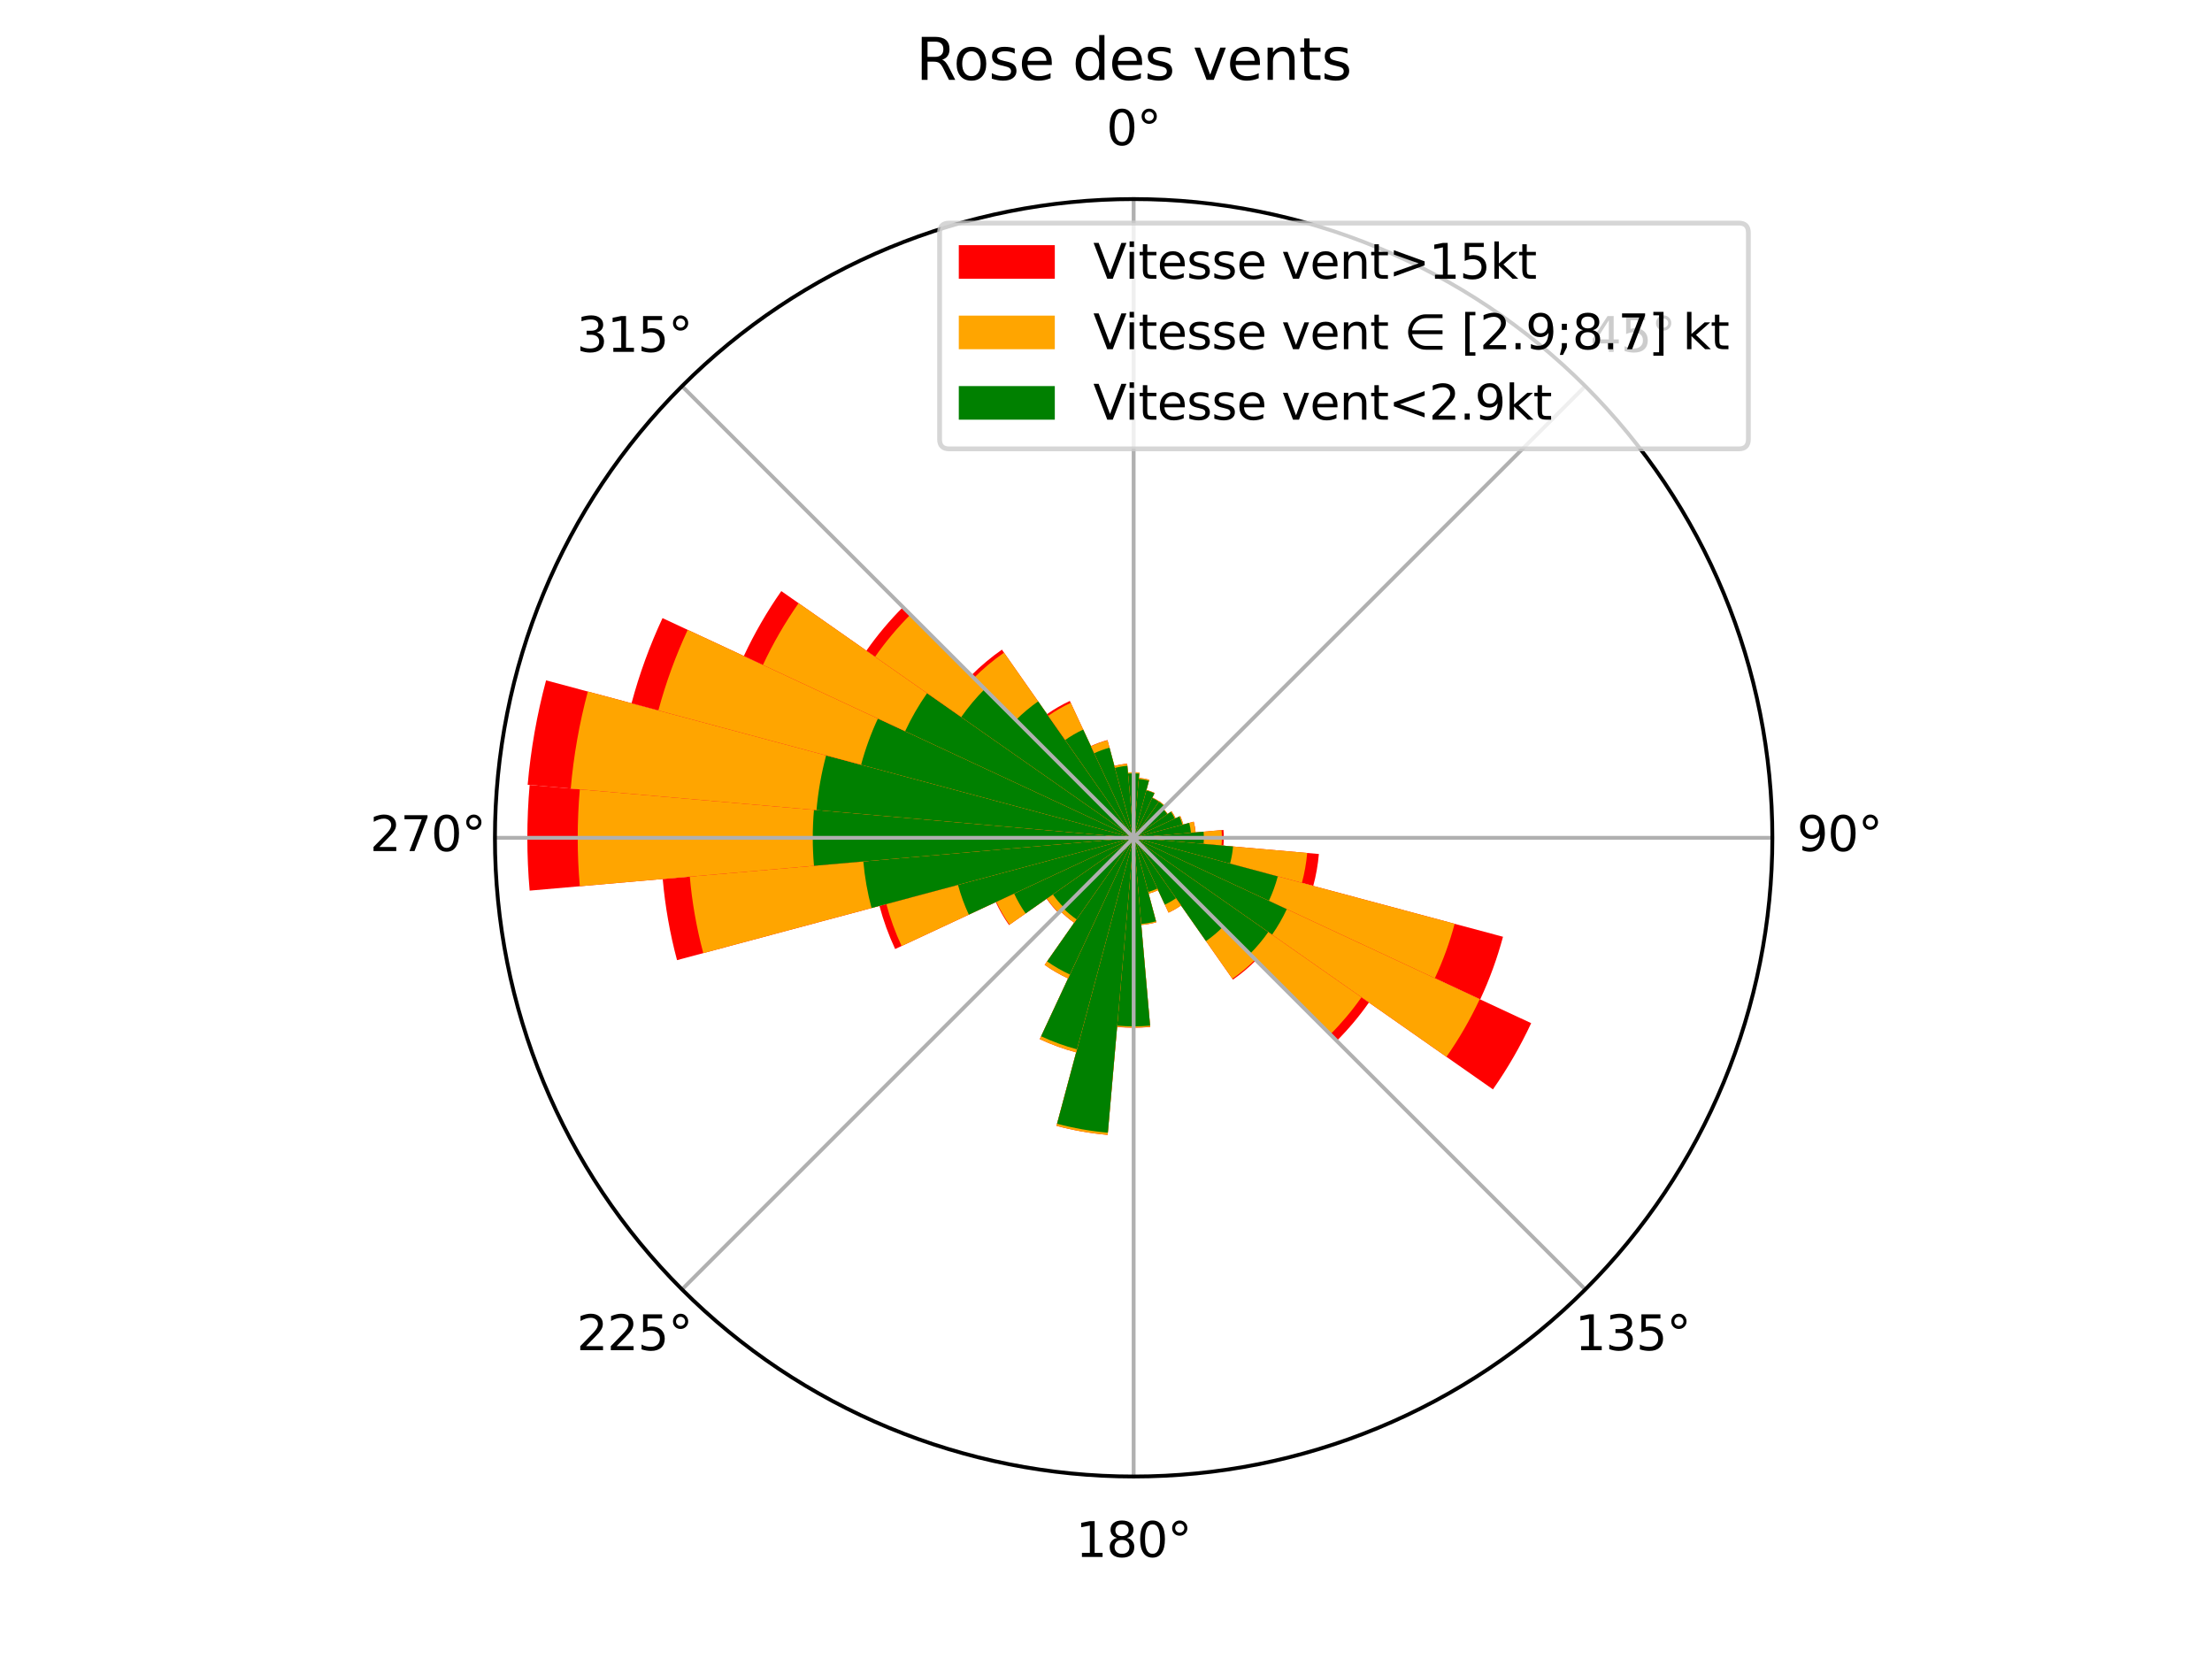 <?xml version="1.0" encoding="utf-8" standalone="no"?>
<!DOCTYPE svg PUBLIC "-//W3C//DTD SVG 1.1//EN"
  "http://www.w3.org/Graphics/SVG/1.1/DTD/svg11.dtd">
<svg xmlns:xlink="http://www.w3.org/1999/xlink" width="460.8pt" height="345.6pt" viewBox="0 0 460.8 345.6" xmlns="http://www.w3.org/2000/svg" version="1.1">
 <defs>
  <style type="text/css">*{stroke-linejoin: round; stroke-linecap: butt}</style>
 </defs>
 <g id="figure_1">
  <g id="patch_1">
   <path d="M 0 345.6 
L 460.8 345.6 
L 460.8 0 
L 0 0 
z
" style="fill: #ffffff"/>
  </g>
  <g id="axes_1">
   <g id="patch_2">
    <path d="M 369.216 174.528 
C 369.216 157.055 365.774 139.752 359.088 123.61 
C 352.401 107.467 342.6 92.798 330.245 80.443 
C 317.89 68.088 303.221 58.287 287.078 51.6 
C 270.936 44.914 253.633 41.472 236.16 41.472 
C 218.687 41.472 201.384 44.914 185.242 51.6 
C 169.099 58.287 154.43 68.088 142.075 80.443 
C 129.72 92.798 119.919 107.467 113.232 123.61 
C 106.546 139.752 103.104 157.055 103.104 174.528 
C 103.104 192.001 106.546 209.304 113.232 225.446 
C 119.919 241.589 129.72 256.258 142.075 268.613 
C 154.43 280.968 169.099 290.769 185.242 297.456 
C 201.384 304.142 218.687 307.584 236.16 307.584 
C 253.633 307.584 270.936 304.142 287.078 297.456 
C 303.221 290.769 317.89 280.968 330.245 268.613 
C 342.6 256.258 352.401 241.589 359.088 225.446 
C 365.774 209.304 369.216 192.001 369.216 174.528 
M 236.16 174.528 
C 236.16 174.528 236.16 174.528 236.16 174.528 
C 236.16 174.528 236.16 174.528 236.16 174.528 
C 236.16 174.528 236.16 174.528 236.16 174.528 
C 236.16 174.528 236.16 174.528 236.16 174.528 
C 236.16 174.528 236.16 174.528 236.16 174.528 
C 236.16 174.528 236.16 174.528 236.16 174.528 
C 236.16 174.528 236.16 174.528 236.16 174.528 
C 236.16 174.528 236.16 174.528 236.16 174.528 
C 236.16 174.528 236.16 174.528 236.16 174.528 
C 236.16 174.528 236.16 174.528 236.16 174.528 
C 236.16 174.528 236.16 174.528 236.16 174.528 
C 236.16 174.528 236.16 174.528 236.16 174.528 
C 236.16 174.528 236.16 174.528 236.16 174.528 
C 236.16 174.528 236.16 174.528 236.16 174.528 
C 236.16 174.528 236.16 174.528 236.16 174.528 
C 236.16 174.528 236.16 174.528 236.16 174.528 
z
" style="fill: #ffffff"/>
   </g>
   <g id="patch_3">
    <path d="M 236.16 174.528 
C 236.16 174.528 236.16 174.528 236.16 174.528 
C 236.16 174.528 236.16 174.528 236.16 174.528 
L 237.351 160.918 
C 236.955 160.883 236.557 160.866 236.16 160.866 
C 235.763 160.866 235.365 160.883 234.969 160.918 
z
" clip-path="url(#p4f001d7e2c)" style="fill: #ff0000"/>
   </g>
   <g id="patch_4">
    <path d="M 236.16 174.528 
C 236.16 174.528 236.16 174.528 236.16 174.528 
C 236.16 174.528 236.16 174.528 236.16 174.528 
L 237.351 160.918 
C 236.955 160.883 236.557 160.866 236.16 160.866 
C 235.763 160.866 235.365 160.883 234.969 160.918 
z
" clip-path="url(#p4f001d7e2c)" style="fill: #ffa500"/>
   </g>
   <g id="patch_5">
    <path d="M 236.16 174.528 
C 236.16 174.528 236.16 174.528 236.16 174.528 
C 236.16 174.528 236.16 174.528 236.16 174.528 
L 237.33 161.157 
C 236.941 161.123 236.55 161.106 236.16 161.106 
C 235.77 161.106 235.379 161.123 234.99 161.157 
z
" clip-path="url(#p4f001d7e2c)" style="fill: #008000"/>
   </g>
   <g id="patch_6">
    <path d="M 236.16 174.528 
C 236.16 174.528 236.16 174.528 236.16 174.528 
C 236.16 174.528 236.16 174.528 236.16 174.528 
L 239.402 162.429 
C 239.05 162.335 238.694 162.256 238.335 162.193 
C 237.976 162.129 237.615 162.082 237.252 162.05 
z
" clip-path="url(#p4f001d7e2c)" style="fill: #ff0000"/>
   </g>
   <g id="patch_7">
    <path d="M 236.16 174.528 
C 236.16 174.528 236.16 174.528 236.16 174.528 
C 236.16 174.528 236.16 174.528 236.16 174.528 
L 239.402 162.429 
C 239.05 162.335 238.694 162.256 238.335 162.193 
C 237.976 162.129 237.615 162.082 237.252 162.05 
z
" clip-path="url(#p4f001d7e2c)" style="fill: #ffa500"/>
   </g>
   <g id="patch_8">
    <path d="M 236.16 174.528 
C 236.16 174.528 236.16 174.528 236.16 174.528 
C 236.16 174.528 236.16 174.528 236.16 174.528 
L 239.345 162.64 
C 238.999 162.548 238.65 162.47 238.297 162.408 
C 237.944 162.346 237.589 162.299 237.233 162.268 
z
" clip-path="url(#p4f001d7e2c)" style="fill: #008000"/>
   </g>
   <g id="patch_9">
    <path d="M 236.16 174.528 
C 236.16 174.528 236.16 174.528 236.16 174.528 
C 236.16 174.528 236.16 174.528 236.16 174.528 
L 240.52 165.177 
C 240.248 165.05 239.971 164.935 239.689 164.833 
C 239.407 164.73 239.12 164.64 238.83 164.562 
z
" clip-path="url(#p4f001d7e2c)" style="fill: #ff0000"/>
   </g>
   <g id="patch_10">
    <path d="M 236.16 174.528 
C 236.16 174.528 236.16 174.528 236.16 174.528 
C 236.16 174.528 236.16 174.528 236.16 174.528 
L 240.52 165.177 
C 240.248 165.05 239.971 164.935 239.689 164.833 
C 239.407 164.73 239.12 164.64 238.83 164.562 
z
" clip-path="url(#p4f001d7e2c)" style="fill: #ffa500"/>
   </g>
   <g id="patch_11">
    <path d="M 236.16 174.528 
C 236.16 174.528 236.16 174.528 236.16 174.528 
C 236.16 174.528 236.16 174.528 236.16 174.528 
L 240.484 165.256 
C 240.214 165.13 239.939 165.016 239.659 164.915 
C 239.379 164.813 239.095 164.723 238.808 164.646 
z
" clip-path="url(#p4f001d7e2c)" style="fill: #008000"/>
   </g>
   <g id="patch_12">
    <path d="M 236.16 174.528 
C 236.16 174.528 236.16 174.528 236.16 174.528 
C 236.16 174.528 236.16 174.528 236.16 174.528 
L 241.476 166.936 
C 241.255 166.781 241.028 166.636 240.794 166.501 
C 240.561 166.366 240.321 166.242 240.077 166.128 
z
" clip-path="url(#p4f001d7e2c)" style="fill: #ff0000"/>
   </g>
   <g id="patch_13">
    <path d="M 236.16 174.528 
C 236.16 174.528 236.16 174.528 236.16 174.528 
C 236.16 174.528 236.16 174.528 236.16 174.528 
L 241.464 166.954 
C 241.243 166.799 241.016 166.655 240.783 166.52 
C 240.55 166.386 240.312 166.261 240.068 166.148 
z
" clip-path="url(#p4f001d7e2c)" style="fill: #ffa500"/>
   </g>
   <g id="patch_14">
    <path d="M 236.16 174.528 
C 236.16 174.528 236.16 174.528 236.16 174.528 
C 236.16 174.528 236.16 174.528 236.16 174.528 
L 241.413 167.025 
C 241.195 166.872 240.97 166.729 240.74 166.596 
C 240.509 166.463 240.272 166.34 240.031 166.227 
z
" clip-path="url(#p4f001d7e2c)" style="fill: #008000"/>
   </g>
   <g id="patch_15">
    <path d="M 236.16 174.528 
C 236.16 174.528 236.16 174.528 236.16 174.528 
C 236.16 174.528 236.16 174.528 236.16 174.528 
L 242.745 167.943 
C 242.553 167.752 242.353 167.569 242.146 167.394 
C 241.938 167.22 241.723 167.055 241.501 166.9 
z
" clip-path="url(#p4f001d7e2c)" style="fill: #ff0000"/>
   </g>
   <g id="patch_16">
    <path d="M 236.16 174.528 
C 236.16 174.528 236.16 174.528 236.16 174.528 
C 236.16 174.528 236.16 174.528 236.16 174.528 
L 242.745 167.943 
C 242.553 167.752 242.353 167.569 242.146 167.394 
C 241.938 167.22 241.723 167.055 241.501 166.9 
z
" clip-path="url(#p4f001d7e2c)" style="fill: #ffa500"/>
   </g>
   <g id="patch_17">
    <path d="M 236.16 174.528 
C 236.16 174.528 236.16 174.528 236.16 174.528 
C 236.16 174.528 236.16 174.528 236.16 174.528 
L 242.652 168.036 
C 242.463 167.847 242.266 167.667 242.061 167.495 
C 241.857 167.323 241.645 167.161 241.426 167.007 
z
" clip-path="url(#p4f001d7e2c)" style="fill: #008000"/>
   </g>
   <g id="patch_18">
    <path d="M 236.16 174.528 
C 236.16 174.528 236.16 174.528 236.16 174.528 
C 236.16 174.528 236.16 174.528 236.16 174.528 
L 243.251 169.563 
C 243.106 169.357 242.953 169.157 242.791 168.964 
C 242.629 168.771 242.459 168.585 242.281 168.407 
z
" clip-path="url(#p4f001d7e2c)" style="fill: #ff0000"/>
   </g>
   <g id="patch_19">
    <path d="M 236.16 174.528 
C 236.16 174.528 236.16 174.528 236.16 174.528 
C 236.16 174.528 236.16 174.528 236.16 174.528 
L 243.251 169.563 
C 243.106 169.357 242.953 169.157 242.791 168.964 
C 242.629 168.771 242.459 168.585 242.281 168.407 
z
" clip-path="url(#p4f001d7e2c)" style="fill: #ffa500"/>
   </g>
   <g id="patch_20">
    <path d="M 236.16 174.528 
C 236.16 174.528 236.16 174.528 236.16 174.528 
C 236.16 174.528 236.16 174.528 236.16 174.528 
L 243.179 169.613 
C 243.036 169.409 242.884 169.211 242.724 169.02 
C 242.564 168.829 242.395 168.645 242.219 168.469 
z
" clip-path="url(#p4f001d7e2c)" style="fill: #008000"/>
   </g>
   <g id="patch_21">
    <path d="M 236.16 174.528 
C 236.16 174.528 236.16 174.528 236.16 174.528 
C 236.16 174.528 236.16 174.528 236.16 174.528 
L 244.897 170.454 
C 244.778 170.2 244.649 169.951 244.509 169.708 
C 244.368 169.465 244.218 169.228 244.057 168.999 
z
" clip-path="url(#p4f001d7e2c)" style="fill: #ff0000"/>
   </g>
   <g id="patch_22">
    <path d="M 236.16 174.528 
C 236.16 174.528 236.16 174.528 236.16 174.528 
C 236.16 174.528 236.16 174.528 236.16 174.528 
L 244.897 170.454 
C 244.778 170.2 244.649 169.951 244.509 169.708 
C 244.368 169.465 244.218 169.228 244.057 168.999 
z
" clip-path="url(#p4f001d7e2c)" style="fill: #ffa500"/>
   </g>
   <g id="patch_23">
    <path d="M 236.16 174.528 
C 236.16 174.528 236.16 174.528 236.16 174.528 
C 236.16 174.528 236.16 174.528 236.16 174.528 
L 244.738 170.528 
C 244.622 170.278 244.495 170.034 244.357 169.795 
C 244.219 169.557 244.071 169.325 243.913 169.099 
z
" clip-path="url(#p4f001d7e2c)" style="fill: #008000"/>
   </g>
   <g id="patch_24">
    <path d="M 236.16 174.528 
C 236.16 174.528 236.16 174.528 236.16 174.528 
C 236.16 174.528 236.16 174.528 236.16 174.528 
L 246.506 171.756 
C 246.426 171.455 246.332 171.157 246.225 170.865 
C 246.119 170.572 245.999 170.284 245.868 170.001 
z
" clip-path="url(#p4f001d7e2c)" style="fill: #ff0000"/>
   </g>
   <g id="patch_25">
    <path d="M 236.16 174.528 
C 236.16 174.528 236.16 174.528 236.16 174.528 
C 236.16 174.528 236.16 174.528 236.16 174.528 
L 246.506 171.756 
C 246.426 171.455 246.332 171.157 246.225 170.865 
C 246.119 170.572 245.999 170.284 245.868 170.001 
z
" clip-path="url(#p4f001d7e2c)" style="fill: #ffa500"/>
   </g>
   <g id="patch_26">
    <path d="M 236.16 174.528 
C 236.16 174.528 236.16 174.528 236.16 174.528 
C 236.16 174.528 236.16 174.528 236.16 174.528 
L 246.316 171.807 
C 246.237 171.511 246.145 171.219 246.04 170.932 
C 245.936 170.644 245.819 170.362 245.689 170.084 
z
" clip-path="url(#p4f001d7e2c)" style="fill: #008000"/>
   </g>
   <g id="patch_27">
    <path d="M 236.16 174.528 
C 236.16 174.528 236.16 174.528 236.16 174.528 
C 236.16 174.528 236.16 174.528 236.16 174.528 
L 249.073 173.398 
C 249.041 173.023 248.991 172.648 248.926 172.277 
C 248.86 171.906 248.779 171.537 248.681 171.173 
z
" clip-path="url(#p4f001d7e2c)" style="fill: #ff0000"/>
   </g>
   <g id="patch_28">
    <path d="M 236.16 174.528 
C 236.16 174.528 236.16 174.528 236.16 174.528 
C 236.16 174.528 236.16 174.528 236.16 174.528 
L 249.052 173.4 
C 249.019 173.025 248.97 172.652 248.904 172.281 
C 248.839 171.91 248.757 171.542 248.66 171.179 
z
" clip-path="url(#p4f001d7e2c)" style="fill: #ffa500"/>
   </g>
   <g id="patch_29">
    <path d="M 236.16 174.528 
C 236.16 174.528 236.16 174.528 236.16 174.528 
C 236.16 174.528 236.16 174.528 236.16 174.528 
L 248.093 173.484 
C 248.063 173.137 248.018 172.791 247.957 172.448 
C 247.897 172.105 247.821 171.764 247.731 171.428 
z
" clip-path="url(#p4f001d7e2c)" style="fill: #008000"/>
   </g>
   <g id="patch_30">
    <path d="M 236.16 174.528 
C 236.16 174.528 236.16 174.528 236.16 174.528 
C 236.16 174.528 236.16 174.528 236.16 174.528 
L 254.866 176.165 
C 254.914 175.62 254.937 175.074 254.937 174.528 
C 254.937 173.982 254.914 173.436 254.866 172.891 
z
" clip-path="url(#p4f001d7e2c)" style="fill: #ff0000"/>
   </g>
   <g id="patch_31">
    <path d="M 236.16 174.528 
C 236.16 174.528 236.16 174.528 236.16 174.528 
C 236.16 174.528 236.16 174.528 236.16 174.528 
L 254.474 176.13 
C 254.521 175.597 254.544 175.063 254.544 174.528 
C 254.544 173.993 254.521 173.459 254.474 172.926 
z
" clip-path="url(#p4f001d7e2c)" style="fill: #ffa500"/>
   </g>
   <g id="patch_32">
    <path d="M 236.16 174.528 
C 236.16 174.528 236.16 174.528 236.16 174.528 
C 236.16 174.528 236.16 174.528 236.16 174.528 
L 250.728 175.803 
C 250.765 175.379 250.784 174.953 250.784 174.528 
C 250.784 174.103 250.765 173.677 250.728 173.253 
z
" clip-path="url(#p4f001d7e2c)" style="fill: #008000"/>
   </g>
   <g id="patch_33">
    <path d="M 236.16 174.528 
C 236.16 174.528 236.16 174.528 236.16 174.528 
C 236.16 174.528 236.16 174.528 236.16 174.528 
L 273.575 184.553 
C 273.867 183.465 274.111 182.364 274.307 181.254 
C 274.502 180.144 274.65 179.027 274.748 177.904 
z
" clip-path="url(#p4f001d7e2c)" style="fill: #ff0000"/>
   </g>
   <g id="patch_34">
    <path d="M 236.16 174.528 
C 236.16 174.528 236.16 174.528 236.16 174.528 
C 236.16 174.528 236.16 174.528 236.16 174.528 
L 271.21 183.92 
C 271.484 182.9 271.712 181.869 271.896 180.829 
C 272.079 179.789 272.217 178.742 272.309 177.691 
z
" clip-path="url(#p4f001d7e2c)" style="fill: #ffa500"/>
   </g>
   <g id="patch_35">
    <path d="M 236.16 174.528 
C 236.16 174.528 236.16 174.528 236.16 174.528 
C 236.16 174.528 236.16 174.528 236.16 174.528 
L 256.24 179.908 
C 256.397 179.324 256.528 178.733 256.633 178.138 
C 256.738 177.542 256.817 176.942 256.869 176.34 
z
" clip-path="url(#p4f001d7e2c)" style="fill: #008000"/>
   </g>
   <g id="patch_36">
    <path d="M 236.16 174.528 
C 236.16 174.528 236.16 174.528 236.16 174.528 
C 236.16 174.528 236.16 174.528 236.16 174.528 
L 308.353 208.192 
C 309.333 206.092 310.22 203.95 311.012 201.772 
C 311.805 199.594 312.502 197.383 313.102 195.145 
z
" clip-path="url(#p4f001d7e2c)" style="fill: #ff0000"/>
   </g>
   <g id="patch_37">
    <path d="M 236.16 174.528 
C 236.16 174.528 236.16 174.528 236.16 174.528 
C 236.16 174.528 236.16 174.528 236.16 174.528 
L 298.903 203.786 
C 299.754 201.96 300.525 200.098 301.214 198.206 
C 301.903 196.313 302.509 194.391 303.03 192.446 
z
" clip-path="url(#p4f001d7e2c)" style="fill: #ffa500"/>
   </g>
   <g id="patch_38">
    <path d="M 236.16 174.528 
C 236.16 174.528 236.16 174.528 236.16 174.528 
C 236.16 174.528 236.16 174.528 236.16 174.528 
L 264.332 187.665 
C 264.714 186.845 265.06 186.009 265.37 185.159 
C 265.679 184.31 265.951 183.447 266.185 182.573 
z
" clip-path="url(#p4f001d7e2c)" style="fill: #008000"/>
   </g>
   <g id="patch_39">
    <path d="M 236.16 174.528 
C 236.16 174.528 236.16 174.528 236.16 174.528 
C 236.16 174.528 236.16 174.528 236.16 174.528 
L 311.008 226.937 
C 312.533 224.76 313.962 222.517 315.291 220.215 
C 316.621 217.912 317.849 215.553 318.972 213.144 
z
" clip-path="url(#p4f001d7e2c)" style="fill: #ff0000"/>
   </g>
   <g id="patch_40">
    <path d="M 236.16 174.528 
C 236.16 174.528 236.16 174.528 236.16 174.528 
C 236.16 174.528 236.16 174.528 236.16 174.528 
L 301.321 220.154 
C 302.649 218.259 303.893 216.306 305.05 214.302 
C 306.207 212.297 307.276 210.243 308.254 208.146 
z
" clip-path="url(#p4f001d7e2c)" style="fill: #ffa500"/>
   </g>
   <g id="patch_41">
    <path d="M 236.16 174.528 
C 236.16 174.528 236.16 174.528 236.16 174.528 
C 236.16 174.528 236.16 174.528 236.16 174.528 
L 264.989 194.714 
C 265.576 193.876 266.127 193.012 266.639 192.125 
C 267.151 191.238 267.624 190.33 268.057 189.402 
z
" clip-path="url(#p4f001d7e2c)" style="fill: #008000"/>
   </g>
   <g id="patch_42">
    <path d="M 236.16 174.528 
C 236.16 174.528 236.16 174.528 236.16 174.528 
C 236.16 174.528 236.16 174.528 236.16 174.528 
L 278.466 216.834 
C 279.697 215.603 280.873 214.319 281.992 212.986 
C 283.111 211.652 284.171 210.271 285.17 208.845 
z
" clip-path="url(#p4f001d7e2c)" style="fill: #ff0000"/>
   </g>
   <g id="patch_43">
    <path d="M 236.16 174.528 
C 236.16 174.528 236.16 174.528 236.16 174.528 
C 236.16 174.528 236.16 174.528 236.16 174.528 
L 277.121 215.489 
C 278.313 214.298 279.452 213.054 280.535 211.763 
C 281.619 210.472 282.645 209.135 283.612 207.754 
z
" clip-path="url(#p4f001d7e2c)" style="fill: #ffa500"/>
   </g>
   <g id="patch_44">
    <path d="M 236.16 174.528 
C 236.16 174.528 236.16 174.528 236.16 174.528 
C 236.16 174.528 236.16 174.528 236.16 174.528 
L 260.366 198.734 
C 261.07 198.03 261.743 197.295 262.383 196.532 
C 263.023 195.769 263.63 194.979 264.201 194.163 
z
" clip-path="url(#p4f001d7e2c)" style="fill: #008000"/>
   </g>
   <g id="patch_45">
    <path d="M 236.16 174.528 
C 236.16 174.528 236.16 174.528 236.16 174.528 
C 236.16 174.528 236.16 174.528 236.16 174.528 
L 256.848 204.073 
C 257.708 203.472 258.54 202.832 259.344 202.158 
C 260.148 201.483 260.922 200.774 261.664 200.032 
z
" clip-path="url(#p4f001d7e2c)" style="fill: #ff0000"/>
   </g>
   <g id="patch_46">
    <path d="M 236.16 174.528 
C 236.16 174.528 236.16 174.528 236.16 174.528 
C 236.16 174.528 236.16 174.528 236.16 174.528 
L 256.723 203.894 
C 257.577 203.296 258.405 202.661 259.204 201.99 
C 260.003 201.32 260.772 200.615 261.51 199.878 
z
" clip-path="url(#p4f001d7e2c)" style="fill: #ffa500"/>
   </g>
   <g id="patch_47">
    <path d="M 236.16 174.528 
C 236.16 174.528 236.16 174.528 236.16 174.528 
C 236.16 174.528 236.16 174.528 236.16 174.528 
L 251.231 196.051 
C 251.857 195.613 252.464 195.147 253.049 194.656 
C 253.635 194.165 254.199 193.648 254.739 193.107 
z
" clip-path="url(#p4f001d7e2c)" style="fill: #008000"/>
   </g>
   <g id="patch_48">
    <path d="M 236.16 174.528 
C 236.16 174.528 236.16 174.528 236.16 174.528 
C 236.16 174.528 236.16 174.528 236.16 174.528 
L 243.431 190.12 
C 243.884 189.908 244.328 189.677 244.762 189.427 
C 245.195 189.176 245.618 188.907 246.028 188.62 
z
" clip-path="url(#p4f001d7e2c)" style="fill: #ff0000"/>
   </g>
   <g id="patch_49">
    <path d="M 236.16 174.528 
C 236.16 174.528 236.16 174.528 236.16 174.528 
C 236.16 174.528 236.16 174.528 236.16 174.528 
L 243.431 190.12 
C 243.884 189.908 244.328 189.677 244.762 189.427 
C 245.195 189.176 245.618 188.907 246.028 188.62 
z
" clip-path="url(#p4f001d7e2c)" style="fill: #ffa500"/>
   </g>
   <g id="patch_50">
    <path d="M 236.16 174.528 
C 236.16 174.528 236.16 174.528 236.16 174.528 
C 236.16 174.528 236.16 174.528 236.16 174.528 
L 242.654 188.455 
C 243.06 188.267 243.456 188.06 243.844 187.836 
C 244.231 187.613 244.608 187.373 244.974 187.116 
z
" clip-path="url(#p4f001d7e2c)" style="fill: #008000"/>
   </g>
   <g id="patch_51">
    <path d="M 236.16 174.528 
C 236.16 174.528 236.16 174.528 236.16 174.528 
C 236.16 174.528 236.16 174.528 236.16 174.528 
L 239.277 186.162 
C 239.616 186.072 239.95 185.966 240.28 185.846 
C 240.609 185.726 240.933 185.592 241.25 185.444 
z
" clip-path="url(#p4f001d7e2c)" style="fill: #ff0000"/>
   </g>
   <g id="patch_52">
    <path d="M 236.16 174.528 
C 236.16 174.528 236.16 174.528 236.16 174.528 
C 236.16 174.528 236.16 174.528 236.16 174.528 
L 239.277 186.162 
C 239.616 186.072 239.95 185.966 240.28 185.846 
C 240.609 185.726 240.933 185.592 241.25 185.444 
z
" clip-path="url(#p4f001d7e2c)" style="fill: #ffa500"/>
   </g>
   <g id="patch_53">
    <path d="M 236.16 174.528 
C 236.16 174.528 236.16 174.528 236.16 174.528 
C 236.16 174.528 236.16 174.528 236.16 174.528 
L 239.181 185.803 
C 239.509 185.715 239.833 185.613 240.152 185.497 
C 240.472 185.381 240.785 185.251 241.093 185.107 
z
" clip-path="url(#p4f001d7e2c)" style="fill: #008000"/>
   </g>
   <g id="patch_54">
    <path d="M 236.16 174.528 
C 236.16 174.528 236.16 174.528 236.16 174.528 
C 236.16 174.528 236.16 174.528 236.16 174.528 
L 237.749 192.69 
C 238.277 192.643 238.803 192.574 239.326 192.482 
C 239.848 192.39 240.366 192.275 240.879 192.138 
z
" clip-path="url(#p4f001d7e2c)" style="fill: #ff0000"/>
   </g>
   <g id="patch_55">
    <path d="M 236.16 174.528 
C 236.16 174.528 236.16 174.528 236.16 174.528 
C 236.16 174.528 236.16 174.528 236.16 174.528 
L 237.749 192.69 
C 238.277 192.643 238.803 192.574 239.326 192.482 
C 239.848 192.39 240.366 192.275 240.879 192.138 
z
" clip-path="url(#p4f001d7e2c)" style="fill: #ffa500"/>
   </g>
   <g id="patch_56">
    <path d="M 236.16 174.528 
C 236.16 174.528 236.16 174.528 236.16 174.528 
C 236.16 174.528 236.16 174.528 236.16 174.528 
L 237.73 192.472 
C 238.252 192.426 238.772 192.358 239.288 192.267 
C 239.804 192.176 240.316 192.062 240.822 191.927 
z
" clip-path="url(#p4f001d7e2c)" style="fill: #008000"/>
   </g>
   <g id="patch_57">
    <path d="M 236.16 174.528 
C 236.16 174.528 236.16 174.528 236.16 174.528 
C 236.16 174.528 236.16 174.528 236.16 174.528 
L 232.712 213.943 
C 233.858 214.044 235.009 214.094 236.16 214.094 
C 237.311 214.094 238.462 214.044 239.608 213.943 
z
" clip-path="url(#p4f001d7e2c)" style="fill: #ff0000"/>
   </g>
   <g id="patch_58">
    <path d="M 236.16 174.528 
C 236.16 174.528 236.16 174.528 236.16 174.528 
C 236.16 174.528 236.16 174.528 236.16 174.528 
L 232.715 213.9 
C 233.861 214 235.01 214.05 236.16 214.05 
C 237.31 214.05 238.459 214 239.605 213.9 
z
" clip-path="url(#p4f001d7e2c)" style="fill: #ffa500"/>
   </g>
   <g id="patch_59">
    <path d="M 236.16 174.528 
C 236.16 174.528 236.16 174.528 236.16 174.528 
C 236.16 174.528 236.16 174.528 236.16 174.528 
L 232.736 213.66 
C 233.875 213.76 235.017 213.81 236.16 213.81 
C 237.303 213.81 238.445 213.76 239.584 213.66 
z
" clip-path="url(#p4f001d7e2c)" style="fill: #008000"/>
   </g>
   <g id="patch_60">
    <path d="M 236.16 174.528 
C 236.16 174.528 236.16 174.528 236.16 174.528 
C 236.16 174.528 236.16 174.528 236.16 174.528 
L 220.081 234.536 
C 221.827 235.004 223.592 235.395 225.372 235.709 
C 227.152 236.023 228.945 236.259 230.745 236.417 
z
" clip-path="url(#p4f001d7e2c)" style="fill: #ff0000"/>
   </g>
   <g id="patch_61">
    <path d="M 236.16 174.528 
C 236.16 174.528 236.16 174.528 236.16 174.528 
C 236.16 174.528 236.16 174.528 236.16 174.528 
L 220.081 234.536 
C 221.827 235.004 223.592 235.395 225.372 235.709 
C 227.152 236.023 228.945 236.259 230.745 236.417 
z
" clip-path="url(#p4f001d7e2c)" style="fill: #ffa500"/>
   </g>
   <g id="patch_62">
    <path d="M 236.16 174.528 
C 236.16 174.528 236.16 174.528 236.16 174.528 
C 236.16 174.528 236.16 174.528 236.16 174.528 
L 220.2 234.093 
C 221.933 234.557 223.685 234.946 225.452 235.257 
C 227.219 235.569 228.998 235.803 230.785 235.959 
z
" clip-path="url(#p4f001d7e2c)" style="fill: #008000"/>
   </g>
   <g id="patch_63">
    <path d="M 236.16 174.528 
C 236.16 174.528 236.16 174.528 236.16 174.528 
C 236.16 174.528 236.16 174.528 236.16 174.528 
L 216.603 216.469 
C 217.823 217.038 219.067 217.553 220.332 218.014 
C 221.598 218.474 222.882 218.879 224.183 219.228 
z
" clip-path="url(#p4f001d7e2c)" style="fill: #ff0000"/>
   </g>
   <g id="patch_64">
    <path d="M 236.16 174.528 
C 236.16 174.528 236.16 174.528 236.16 174.528 
C 236.16 174.528 236.16 174.528 236.16 174.528 
L 216.603 216.469 
C 217.823 217.038 219.067 217.553 220.332 218.014 
C 221.598 218.474 222.882 218.879 224.183 219.228 
z
" clip-path="url(#p4f001d7e2c)" style="fill: #ffa500"/>
   </g>
   <g id="patch_65">
    <path d="M 236.16 174.528 
C 236.16 174.528 236.16 174.528 236.16 174.528 
C 236.16 174.528 236.16 174.528 236.16 174.528 
L 216.88 215.875 
C 218.083 216.436 219.309 216.944 220.557 217.398 
C 221.804 217.852 223.07 218.251 224.352 218.594 
z
" clip-path="url(#p4f001d7e2c)" style="fill: #008000"/>
   </g>
   <g id="patch_66">
    <path d="M 236.16 174.528 
C 236.16 174.528 236.16 174.528 236.16 174.528 
C 236.16 174.528 236.16 174.528 236.16 174.528 
L 217.616 201.011 
C 218.387 201.551 219.18 202.057 219.995 202.527 
C 220.809 202.997 221.644 203.432 222.497 203.829 
z
" clip-path="url(#p4f001d7e2c)" style="fill: #ff0000"/>
   </g>
   <g id="patch_67">
    <path d="M 236.16 174.528 
C 236.16 174.528 236.16 174.528 236.16 174.528 
C 236.16 174.528 236.16 174.528 236.16 174.528 
L 217.616 201.011 
C 218.387 201.551 219.18 202.057 219.995 202.527 
C 220.809 202.997 221.644 203.432 222.497 203.829 
z
" clip-path="url(#p4f001d7e2c)" style="fill: #ffa500"/>
   </g>
   <g id="patch_68">
    <path d="M 236.16 174.528 
C 236.16 174.528 236.16 174.528 236.16 174.528 
C 236.16 174.528 236.16 174.528 236.16 174.528 
L 218.13 200.277 
C 218.879 200.802 219.651 201.293 220.443 201.751 
C 221.235 202.208 222.047 202.63 222.875 203.017 
z
" clip-path="url(#p4f001d7e2c)" style="fill: #008000"/>
   </g>
   <g id="patch_69">
    <path d="M 236.16 174.528 
C 236.16 174.528 236.16 174.528 236.16 174.528 
C 236.16 174.528 236.16 174.528 236.16 174.528 
L 220.888 189.8 
C 221.333 190.244 221.796 190.669 222.278 191.072 
C 222.759 191.476 223.258 191.859 223.772 192.219 
z
" clip-path="url(#p4f001d7e2c)" style="fill: #ff0000"/>
   </g>
   <g id="patch_70">
    <path d="M 236.16 174.528 
C 236.16 174.528 236.16 174.528 236.16 174.528 
C 236.16 174.528 236.16 174.528 236.16 174.528 
L 220.904 189.784 
C 221.348 190.228 221.811 190.652 222.292 191.056 
C 222.772 191.459 223.271 191.842 223.785 192.202 
z
" clip-path="url(#p4f001d7e2c)" style="fill: #ffa500"/>
   </g>
   <g id="patch_71">
    <path d="M 236.16 174.528 
C 236.16 174.528 236.16 174.528 236.16 174.528 
C 236.16 174.528 236.16 174.528 236.16 174.528 
L 221.491 189.197 
C 221.918 189.624 222.363 190.031 222.826 190.419 
C 223.288 190.807 223.767 191.175 224.261 191.521 
z
" clip-path="url(#p4f001d7e2c)" style="fill: #008000"/>
   </g>
   <g id="patch_72">
    <path d="M 236.16 174.528 
C 236.16 174.528 236.16 174.528 236.16 174.528 
C 236.16 174.528 236.16 174.528 236.16 174.528 
L 218.021 187.229 
C 218.39 187.757 218.783 188.268 219.197 188.762 
C 219.611 189.255 220.046 189.73 220.502 190.186 
z
" clip-path="url(#p4f001d7e2c)" style="fill: #ff0000"/>
   </g>
   <g id="patch_73">
    <path d="M 236.16 174.528 
C 236.16 174.528 236.16 174.528 236.16 174.528 
C 236.16 174.528 236.16 174.528 236.16 174.528 
L 218.075 187.192 
C 218.443 187.718 218.834 188.228 219.247 188.72 
C 219.66 189.212 220.094 189.685 220.548 190.14 
z
" clip-path="url(#p4f001d7e2c)" style="fill: #ffa500"/>
   </g>
   <g id="patch_74">
    <path d="M 236.16 174.528 
C 236.16 174.528 236.16 174.528 236.16 174.528 
C 236.16 174.528 236.16 174.528 236.16 174.528 
L 219.328 186.314 
C 219.671 186.804 220.035 187.278 220.419 187.736 
C 220.804 188.194 221.208 188.635 221.63 189.058 
z
" clip-path="url(#p4f001d7e2c)" style="fill: #008000"/>
   </g>
   <g id="patch_75">
    <path d="M 236.16 174.528 
C 236.16 174.528 236.16 174.528 236.16 174.528 
C 236.16 174.528 236.16 174.528 236.16 174.528 
L 207.433 187.923 
C 207.823 188.759 208.249 189.578 208.71 190.376 
C 209.171 191.175 209.667 191.953 210.196 192.708 
z
" clip-path="url(#p4f001d7e2c)" style="fill: #ff0000"/>
   </g>
   <g id="patch_76">
    <path d="M 236.16 174.528 
C 236.16 174.528 236.16 174.528 236.16 174.528 
C 236.16 174.528 236.16 174.528 236.16 174.528 
L 207.552 187.868 
C 207.94 188.7 208.365 189.515 208.824 190.311 
C 209.283 191.106 209.777 191.881 210.303 192.633 
z
" clip-path="url(#p4f001d7e2c)" style="fill: #ffa500"/>
   </g>
   <g id="patch_77">
    <path d="M 236.16 174.528 
C 236.16 174.528 236.16 174.528 236.16 174.528 
C 236.16 174.528 236.16 174.528 236.16 174.528 
L 211.257 186.14 
C 211.595 186.865 211.964 187.574 212.364 188.267 
C 212.763 188.959 213.193 189.634 213.652 190.288 
z
" clip-path="url(#p4f001d7e2c)" style="fill: #008000"/>
   </g>
   <g id="patch_78">
    <path d="M 236.16 174.528 
C 236.16 174.528 236.16 174.528 236.16 174.528 
C 236.16 174.528 236.16 174.528 236.16 174.528 
L 183.204 188.717 
C 183.617 190.258 184.097 191.78 184.642 193.279 
C 185.188 194.778 185.799 196.252 186.473 197.698 
z
" clip-path="url(#p4f001d7e2c)" style="fill: #ff0000"/>
   </g>
   <g id="patch_79">
    <path d="M 236.16 174.528 
C 236.16 174.528 236.16 174.528 236.16 174.528 
C 236.16 174.528 236.16 174.528 236.16 174.528 
L 184.64 188.333 
C 185.042 189.832 185.509 191.312 186.039 192.77 
C 186.57 194.229 187.164 195.663 187.82 197.069 
z
" clip-path="url(#p4f001d7e2c)" style="fill: #ffa500"/>
   </g>
   <g id="patch_80">
    <path d="M 236.16 174.528 
C 236.16 174.528 236.16 174.528 236.16 174.528 
C 236.16 174.528 236.16 174.528 236.16 174.528 
L 199.568 184.333 
C 199.853 185.397 200.185 186.449 200.562 187.485 
C 200.939 188.52 201.361 189.539 201.827 190.538 
z
" clip-path="url(#p4f001d7e2c)" style="fill: #008000"/>
   </g>
   <g id="patch_81">
    <path d="M 236.16 174.528 
C 236.16 174.528 236.16 174.528 236.16 174.528 
C 236.16 174.528 236.16 174.528 236.16 174.528 
L 138.057 183.111 
C 138.307 185.965 138.681 188.807 139.179 191.628 
C 139.676 194.45 140.297 197.248 141.038 200.016 
z
" clip-path="url(#p4f001d7e2c)" style="fill: #ff0000"/>
   </g>
   <g id="patch_82">
    <path d="M 236.16 174.528 
C 236.16 174.528 236.16 174.528 236.16 174.528 
C 236.16 174.528 236.16 174.528 236.16 174.528 
L 143.697 182.617 
C 143.933 185.307 144.285 187.986 144.754 190.645 
C 145.223 193.305 145.808 195.942 146.507 198.55 
z
" clip-path="url(#p4f001d7e2c)" style="fill: #ffa500"/>
   </g>
   <g id="patch_83">
    <path d="M 236.16 174.528 
C 236.16 174.528 236.16 174.528 236.16 174.528 
C 236.16 174.528 236.16 174.528 236.16 174.528 
L 179.846 179.455 
C 179.99 181.093 180.204 182.725 180.49 184.344 
C 180.776 185.964 181.132 187.57 181.557 189.159 
z
" clip-path="url(#p4f001d7e2c)" style="fill: #008000"/>
   </g>
   <g id="patch_84">
    <path d="M 236.16 174.528 
C 236.16 174.528 236.16 174.528 236.16 174.528 
C 236.16 174.528 236.16 174.528 236.16 174.528 
L 110.336 163.52 
C 110.016 167.18 109.855 170.853 109.855 174.528 
C 109.855 178.203 110.016 181.876 110.336 185.536 
z
" clip-path="url(#p4f001d7e2c)" style="fill: #ff0000"/>
   </g>
   <g id="patch_85">
    <path d="M 236.16 174.528 
C 236.16 174.528 236.16 174.528 236.16 174.528 
C 236.16 174.528 236.16 174.528 236.16 174.528 
L 120.789 164.434 
C 120.495 167.791 120.348 171.159 120.348 174.528 
C 120.348 177.897 120.495 181.265 120.789 184.622 
z
" clip-path="url(#p4f001d7e2c)" style="fill: #ffa500"/>
   </g>
   <g id="patch_86">
    <path d="M 236.16 174.528 
C 236.16 174.528 236.16 174.528 236.16 174.528 
C 236.16 174.528 236.16 174.528 236.16 174.528 
L 169.568 168.702 
C 169.398 170.639 169.313 172.583 169.313 174.528 
C 169.313 176.473 169.398 178.417 169.568 180.354 
z
" clip-path="url(#p4f001d7e2c)" style="fill: #008000"/>
   </g>
   <g id="patch_87">
    <path d="M 236.16 174.528 
C 236.16 174.528 236.16 174.528 236.16 174.528 
C 236.16 174.528 236.16 174.528 236.16 174.528 
L 113.758 141.73 
C 112.804 145.292 112.005 148.893 111.365 152.523 
C 110.725 156.154 110.244 159.811 109.922 163.484 
z
" clip-path="url(#p4f001d7e2c)" style="fill: #ff0000"/>
   </g>
   <g id="patch_88">
    <path d="M 236.16 174.528 
C 236.16 174.528 236.16 174.528 236.16 174.528 
C 236.16 174.528 236.16 174.528 236.16 174.528 
L 122.457 144.061 
C 121.571 147.369 120.829 150.715 120.234 154.087 
C 119.64 157.46 119.193 160.857 118.894 164.269 
z
" clip-path="url(#p4f001d7e2c)" style="fill: #ffa500"/>
   </g>
   <g id="patch_89">
    <path d="M 236.16 174.528 
C 236.16 174.528 236.16 174.528 236.16 174.528 
C 236.16 174.528 236.16 174.528 236.16 174.528 
L 172.098 157.363 
C 171.598 159.226 171.181 161.111 170.846 163.011 
C 170.511 164.912 170.259 166.825 170.09 168.748 
z
" clip-path="url(#p4f001d7e2c)" style="fill: #008000"/>
   </g>
   <g id="patch_90">
    <path d="M 236.16 174.528 
C 236.16 174.528 236.16 174.528 236.16 174.528 
C 236.16 174.528 236.16 174.528 236.16 174.528 
L 138.014 128.762 
C 136.682 131.617 135.476 134.529 134.398 137.49 
C 133.321 140.45 132.373 143.457 131.558 146.5 
z
" clip-path="url(#p4f001d7e2c)" style="fill: #ff0000"/>
   </g>
   <g id="patch_91">
    <path d="M 236.16 174.528 
C 236.16 174.528 236.16 174.528 236.16 174.528 
C 236.16 174.528 236.16 174.528 236.16 174.528 
L 143.264 131.21 
C 142.004 133.912 140.862 136.669 139.842 139.471 
C 138.822 142.273 137.925 145.119 137.153 147.999 
z
" clip-path="url(#p4f001d7e2c)" style="fill: #ffa500"/>
   </g>
   <g id="patch_92">
    <path d="M 236.16 174.528 
C 236.16 174.528 236.16 174.528 236.16 174.528 
C 236.16 174.528 236.16 174.528 236.16 174.528 
L 182.887 149.686 
C 182.164 151.236 181.509 152.817 180.924 154.424 
C 180.34 156.031 179.825 157.663 179.382 159.315 
z
" clip-path="url(#p4f001d7e2c)" style="fill: #008000"/>
   </g>
   <g id="patch_93">
    <path d="M 236.16 174.528 
C 236.16 174.528 236.16 174.528 236.16 174.528 
C 236.16 174.528 236.16 174.528 236.16 174.528 
L 162.762 123.134 
C 161.267 125.27 159.865 127.469 158.562 129.727 
C 157.259 131.984 156.054 134.298 154.953 136.66 
z
" clip-path="url(#p4f001d7e2c)" style="fill: #ff0000"/>
   </g>
   <g id="patch_94">
    <path d="M 236.16 174.528 
C 236.16 174.528 236.16 174.528 236.16 174.528 
C 236.16 174.528 236.16 174.528 236.16 174.528 
L 166.361 125.654 
C 164.939 127.685 163.607 129.777 162.367 131.924 
C 161.128 134.071 159.982 136.271 158.935 138.517 
z
" clip-path="url(#p4f001d7e2c)" style="fill: #ffa500"/>
   </g>
   <g id="patch_95">
    <path d="M 236.16 174.528 
C 236.16 174.528 236.16 174.528 236.16 174.528 
C 236.16 174.528 236.16 174.528 236.16 174.528 
L 193.131 144.399 
C 192.255 145.651 191.433 146.94 190.669 148.264 
C 189.905 149.587 189.199 150.943 188.553 152.328 
z
" clip-path="url(#p4f001d7e2c)" style="fill: #008000"/>
   </g>
   <g id="patch_96">
    <path d="M 236.16 174.528 
C 236.16 174.528 236.16 174.528 236.16 174.528 
C 236.16 174.528 236.16 174.528 236.16 174.528 
L 188.104 126.472 
C 186.706 127.87 185.369 129.329 184.099 130.843 
C 182.828 132.358 181.623 133.927 180.489 135.547 
z
" clip-path="url(#p4f001d7e2c)" style="fill: #ff0000"/>
   </g>
   <g id="patch_97">
    <path d="M 236.16 174.528 
C 236.16 174.528 236.16 174.528 236.16 174.528 
C 236.16 174.528 236.16 174.528 236.16 174.528 
L 189.665 128.033 
C 188.312 129.386 187.019 130.797 185.79 132.262 
C 184.56 133.728 183.395 135.246 182.298 136.813 
z
" clip-path="url(#p4f001d7e2c)" style="fill: #ffa500"/>
   </g>
   <g id="patch_98">
    <path d="M 236.16 174.528 
C 236.16 174.528 236.16 174.528 236.16 174.528 
C 236.16 174.528 236.16 174.528 236.16 174.528 
L 205.153 143.521 
C 204.251 144.423 203.389 145.364 202.569 146.342 
C 201.749 147.319 200.972 148.331 200.24 149.376 
z
" clip-path="url(#p4f001d7e2c)" style="fill: #008000"/>
   </g>
   <g id="patch_99">
    <path d="M 236.16 174.528 
C 236.16 174.528 236.16 174.528 236.16 174.528 
C 236.16 174.528 236.16 174.528 236.16 174.528 
L 208.714 135.331 
C 207.574 136.13 206.469 136.977 205.402 137.872 
C 204.336 138.767 203.309 139.708 202.324 140.692 
z
" clip-path="url(#p4f001d7e2c)" style="fill: #ff0000"/>
   </g>
   <g id="patch_100">
    <path d="M 236.16 174.528 
C 236.16 174.528 236.16 174.528 236.16 174.528 
C 236.16 174.528 236.16 174.528 236.16 174.528 
L 209.153 135.958 
C 208.031 136.744 206.943 137.578 205.894 138.458 
C 204.845 139.339 203.834 140.265 202.865 141.233 
z
" clip-path="url(#p4f001d7e2c)" style="fill: #ffa500"/>
   </g>
   <g id="patch_101">
    <path d="M 236.16 174.528 
C 236.16 174.528 236.16 174.528 236.16 174.528 
C 236.16 174.528 236.16 174.528 236.16 174.528 
L 216.262 146.111 
C 215.435 146.69 214.634 147.304 213.861 147.953 
C 213.088 148.602 212.343 149.284 211.63 149.998 
z
" clip-path="url(#p4f001d7e2c)" style="fill: #008000"/>
   </g>
   <g id="patch_102">
    <path d="M 236.16 174.528 
C 236.16 174.528 236.16 174.528 236.16 174.528 
C 236.16 174.528 236.16 174.528 236.16 174.528 
L 222.866 146.019 
C 222.037 146.406 221.225 146.829 220.432 147.286 
C 219.639 147.744 218.867 148.236 218.118 148.761 
z
" clip-path="url(#p4f001d7e2c)" style="fill: #ff0000"/>
   </g>
   <g id="patch_103">
    <path d="M 236.16 174.528 
C 236.16 174.528 236.16 174.528 236.16 174.528 
C 236.16 174.528 236.16 174.528 236.16 174.528 
L 223.051 146.415 
C 222.233 146.797 221.432 147.214 220.651 147.665 
C 219.869 148.116 219.108 148.601 218.368 149.119 
z
" clip-path="url(#p4f001d7e2c)" style="fill: #ffa500"/>
   </g>
   <g id="patch_104">
    <path d="M 236.16 174.528 
C 236.16 174.528 236.16 174.528 236.16 174.528 
C 236.16 174.528 236.16 174.528 236.16 174.528 
L 225.647 151.983 
C 224.991 152.288 224.349 152.623 223.722 152.985 
C 223.095 153.346 222.484 153.735 221.892 154.151 
z
" clip-path="url(#p4f001d7e2c)" style="fill: #008000"/>
   </g>
   <g id="patch_105">
    <path d="M 236.16 174.528 
C 236.16 174.528 236.16 174.528 236.16 174.528 
C 236.16 174.528 236.16 174.528 236.16 174.528 
L 230.706 154.173 
C 230.114 154.332 229.529 154.517 228.953 154.726 
C 228.377 154.936 227.81 155.171 227.254 155.43 
z
" clip-path="url(#p4f001d7e2c)" style="fill: #ff0000"/>
   </g>
   <g id="patch_106">
    <path d="M 236.16 174.528 
C 236.16 174.528 236.16 174.528 236.16 174.528 
C 236.16 174.528 236.16 174.528 236.16 174.528 
L 230.717 154.216 
C 230.126 154.374 229.543 154.558 228.968 154.767 
C 228.393 154.977 227.827 155.211 227.273 155.469 
z
" clip-path="url(#p4f001d7e2c)" style="fill: #ffa500"/>
   </g>
   <g id="patch_107">
    <path d="M 236.16 174.528 
C 236.16 174.528 236.16 174.528 236.16 174.528 
C 236.16 174.528 236.16 174.528 236.16 174.528 
L 231.13 155.757 
C 230.584 155.903 230.045 156.073 229.513 156.267 
C 228.982 156.46 228.46 156.677 227.947 156.916 
z
" clip-path="url(#p4f001d7e2c)" style="fill: #008000"/>
   </g>
   <g id="patch_108">
    <path d="M 236.16 174.528 
C 236.16 174.528 236.16 174.528 236.16 174.528 
C 236.16 174.528 236.16 174.528 236.16 174.528 
L 234.809 159.089 
C 234.36 159.128 233.913 159.187 233.469 159.265 
C 233.025 159.343 232.584 159.441 232.149 159.558 
z
" clip-path="url(#p4f001d7e2c)" style="fill: #ff0000"/>
   </g>
   <g id="patch_109">
    <path d="M 236.16 174.528 
C 236.16 174.528 236.16 174.528 236.16 174.528 
C 236.16 174.528 236.16 174.528 236.16 174.528 
L 234.811 159.11 
C 234.363 159.15 233.916 159.208 233.473 159.287 
C 233.029 159.365 232.589 159.462 232.154 159.579 
z
" clip-path="url(#p4f001d7e2c)" style="fill: #ffa500"/>
   </g>
   <g id="patch_110">
    <path d="M 236.16 174.528 
C 236.16 174.528 236.16 174.528 236.16 174.528 
C 236.16 174.528 236.16 174.528 236.16 174.528 
L 234.847 159.524 
C 234.411 159.562 233.976 159.619 233.545 159.696 
C 233.113 159.772 232.685 159.867 232.262 159.98 
z
" clip-path="url(#p4f001d7e2c)" style="fill: #008000"/>
   </g>
   <g id="matplotlib.axis_1">
    <g id="xtick_1">
     <g id="line2d_1">
      <path d="M 236.16 174.528 
L 236.16 41.472 
" clip-path="url(#p4f001d7e2c)" style="fill: none; stroke: #b0b0b0; stroke-width: 0.8; stroke-linecap: square"/>
     </g>
     <g id="text_1">
      <!-- 0° -->
      <g transform="translate(230.479 30.231) scale(0.1 -0.1)">
       <defs>
        <path id="DejaVuSans-30" d="M 2034 4250 
Q 1547 4250 1301 3770 
Q 1056 3291 1056 2328 
Q 1056 1369 1301 889 
Q 1547 409 2034 409 
Q 2525 409 2770 889 
Q 3016 1369 3016 2328 
Q 3016 3291 2770 3770 
Q 2525 4250 2034 4250 
z
M 2034 4750 
Q 2819 4750 3233 4129 
Q 3647 3509 3647 2328 
Q 3647 1150 3233 529 
Q 2819 -91 2034 -91 
Q 1250 -91 836 529 
Q 422 1150 422 2328 
Q 422 3509 836 4129 
Q 1250 4750 2034 4750 
z
" transform="scale(0.016)"/>
        <path id="DejaVuSans-b0" d="M 1600 4347 
Q 1350 4347 1178 4173 
Q 1006 4000 1006 3750 
Q 1006 3503 1178 3333 
Q 1350 3163 1600 3163 
Q 1850 3163 2022 3333 
Q 2194 3503 2194 3750 
Q 2194 3997 2020 4172 
Q 1847 4347 1600 4347 
z
M 1600 4750 
Q 1800 4750 1984 4673 
Q 2169 4597 2303 4453 
Q 2447 4313 2519 4134 
Q 2591 3956 2591 3750 
Q 2591 3338 2302 3052 
Q 2013 2766 1594 2766 
Q 1172 2766 890 3047 
Q 609 3328 609 3750 
Q 609 4169 896 4459 
Q 1184 4750 1600 4750 
z
" transform="scale(0.016)"/>
       </defs>
       <use xlink:href="#DejaVuSans-30"/>
       <use xlink:href="#DejaVuSans-b0" x="63.623"/>
      </g>
     </g>
    </g>
    <g id="xtick_2">
     <g id="line2d_2">
      <path d="M 236.16 174.528 
L 330.245 80.443 
" clip-path="url(#p4f001d7e2c)" style="fill: none; stroke: #b0b0b0; stroke-width: 0.8; stroke-linecap: square"/>
     </g>
     <g id="text_2">
      <!-- 45° -->
      <g transform="translate(331.282 73.303) scale(0.1 -0.1)">
       <defs>
        <path id="DejaVuSans-34" d="M 2419 4116 
L 825 1625 
L 2419 1625 
L 2419 4116 
z
M 2253 4666 
L 3047 4666 
L 3047 1625 
L 3713 1625 
L 3713 1100 
L 3047 1100 
L 3047 0 
L 2419 0 
L 2419 1100 
L 313 1100 
L 313 1709 
L 2253 4666 
z
" transform="scale(0.016)"/>
        <path id="DejaVuSans-35" d="M 691 4666 
L 3169 4666 
L 3169 4134 
L 1269 4134 
L 1269 2991 
Q 1406 3038 1543 3061 
Q 1681 3084 1819 3084 
Q 2600 3084 3056 2656 
Q 3513 2228 3513 1497 
Q 3513 744 3044 326 
Q 2575 -91 1722 -91 
Q 1428 -91 1123 -41 
Q 819 9 494 109 
L 494 744 
Q 775 591 1075 516 
Q 1375 441 1709 441 
Q 2250 441 2565 725 
Q 2881 1009 2881 1497 
Q 2881 1984 2565 2268 
Q 2250 2553 1709 2553 
Q 1456 2553 1204 2497 
Q 953 2441 691 2322 
L 691 4666 
z
" transform="scale(0.016)"/>
       </defs>
       <use xlink:href="#DejaVuSans-34"/>
       <use xlink:href="#DejaVuSans-35" x="63.623"/>
       <use xlink:href="#DejaVuSans-b0" x="127.246"/>
      </g>
     </g>
    </g>
    <g id="xtick_3">
     <g id="line2d_3">
      <path d="M 236.16 174.528 
L 369.216 174.528 
" clip-path="url(#p4f001d7e2c)" style="fill: none; stroke: #b0b0b0; stroke-width: 0.8; stroke-linecap: square"/>
     </g>
     <g id="text_3">
      <!-- 90° -->
      <g transform="translate(374.353 177.287) scale(0.1 -0.1)">
       <defs>
        <path id="DejaVuSans-39" d="M 703 97 
L 703 672 
Q 941 559 1184 500 
Q 1428 441 1663 441 
Q 2288 441 2617 861 
Q 2947 1281 2994 2138 
Q 2813 1869 2534 1725 
Q 2256 1581 1919 1581 
Q 1219 1581 811 2004 
Q 403 2428 403 3163 
Q 403 3881 828 4315 
Q 1253 4750 1959 4750 
Q 2769 4750 3195 4129 
Q 3622 3509 3622 2328 
Q 3622 1225 3098 567 
Q 2575 -91 1691 -91 
Q 1453 -91 1209 -44 
Q 966 3 703 97 
z
M 1959 2075 
Q 2384 2075 2632 2365 
Q 2881 2656 2881 3163 
Q 2881 3666 2632 3958 
Q 2384 4250 1959 4250 
Q 1534 4250 1286 3958 
Q 1038 3666 1038 3163 
Q 1038 2656 1286 2365 
Q 1534 2075 1959 2075 
z
" transform="scale(0.016)"/>
       </defs>
       <use xlink:href="#DejaVuSans-39"/>
       <use xlink:href="#DejaVuSans-30" x="63.623"/>
       <use xlink:href="#DejaVuSans-b0" x="127.246"/>
      </g>
     </g>
    </g>
    <g id="xtick_4">
     <g id="line2d_4">
      <path d="M 236.16 174.528 
L 330.245 268.613 
" clip-path="url(#p4f001d7e2c)" style="fill: none; stroke: #b0b0b0; stroke-width: 0.8; stroke-linecap: square"/>
     </g>
     <g id="text_4">
      <!-- 135° -->
      <g transform="translate(328.101 281.272) scale(0.1 -0.1)">
       <defs>
        <path id="DejaVuSans-31" d="M 794 531 
L 1825 531 
L 1825 4091 
L 703 3866 
L 703 4441 
L 1819 4666 
L 2450 4666 
L 2450 531 
L 3481 531 
L 3481 0 
L 794 0 
L 794 531 
z
" transform="scale(0.016)"/>
        <path id="DejaVuSans-33" d="M 2597 2516 
Q 3050 2419 3304 2112 
Q 3559 1806 3559 1356 
Q 3559 666 3084 287 
Q 2609 -91 1734 -91 
Q 1441 -91 1130 -33 
Q 819 25 488 141 
L 488 750 
Q 750 597 1062 519 
Q 1375 441 1716 441 
Q 2309 441 2620 675 
Q 2931 909 2931 1356 
Q 2931 1769 2642 2001 
Q 2353 2234 1838 2234 
L 1294 2234 
L 1294 2753 
L 1863 2753 
Q 2328 2753 2575 2939 
Q 2822 3125 2822 3475 
Q 2822 3834 2567 4026 
Q 2313 4219 1838 4219 
Q 1578 4219 1281 4162 
Q 984 4106 628 3988 
L 628 4550 
Q 988 4650 1302 4700 
Q 1616 4750 1894 4750 
Q 2613 4750 3031 4423 
Q 3450 4097 3450 3541 
Q 3450 3153 3228 2886 
Q 3006 2619 2597 2516 
z
" transform="scale(0.016)"/>
       </defs>
       <use xlink:href="#DejaVuSans-31"/>
       <use xlink:href="#DejaVuSans-33" x="63.623"/>
       <use xlink:href="#DejaVuSans-35" x="127.246"/>
       <use xlink:href="#DejaVuSans-b0" x="190.869"/>
      </g>
     </g>
    </g>
    <g id="xtick_5">
     <g id="line2d_5">
      <path d="M 236.16 174.528 
L 236.16 307.584 
" clip-path="url(#p4f001d7e2c)" style="fill: none; stroke: #b0b0b0; stroke-width: 0.8; stroke-linecap: square"/>
     </g>
     <g id="text_5">
      <!-- 180° -->
      <g transform="translate(224.116 324.343) scale(0.1 -0.1)">
       <defs>
        <path id="DejaVuSans-38" d="M 2034 2216 
Q 1584 2216 1326 1975 
Q 1069 1734 1069 1313 
Q 1069 891 1326 650 
Q 1584 409 2034 409 
Q 2484 409 2743 651 
Q 3003 894 3003 1313 
Q 3003 1734 2745 1975 
Q 2488 2216 2034 2216 
z
M 1403 2484 
Q 997 2584 770 2862 
Q 544 3141 544 3541 
Q 544 4100 942 4425 
Q 1341 4750 2034 4750 
Q 2731 4750 3128 4425 
Q 3525 4100 3525 3541 
Q 3525 3141 3298 2862 
Q 3072 2584 2669 2484 
Q 3125 2378 3379 2068 
Q 3634 1759 3634 1313 
Q 3634 634 3220 271 
Q 2806 -91 2034 -91 
Q 1263 -91 848 271 
Q 434 634 434 1313 
Q 434 1759 690 2068 
Q 947 2378 1403 2484 
z
M 1172 3481 
Q 1172 3119 1398 2916 
Q 1625 2713 2034 2713 
Q 2441 2713 2670 2916 
Q 2900 3119 2900 3481 
Q 2900 3844 2670 4047 
Q 2441 4250 2034 4250 
Q 1625 4250 1398 4047 
Q 1172 3844 1172 3481 
z
" transform="scale(0.016)"/>
       </defs>
       <use xlink:href="#DejaVuSans-31"/>
       <use xlink:href="#DejaVuSans-38" x="63.623"/>
       <use xlink:href="#DejaVuSans-30" x="127.246"/>
       <use xlink:href="#DejaVuSans-b0" x="190.869"/>
      </g>
     </g>
    </g>
    <g id="xtick_6">
     <g id="line2d_6">
      <path d="M 236.16 174.528 
L 142.075 268.613 
" clip-path="url(#p4f001d7e2c)" style="fill: none; stroke: #b0b0b0; stroke-width: 0.8; stroke-linecap: square"/>
     </g>
     <g id="text_6">
      <!-- 225° -->
      <g transform="translate(120.132 281.272) scale(0.1 -0.1)">
       <defs>
        <path id="DejaVuSans-32" d="M 1228 531 
L 3431 531 
L 3431 0 
L 469 0 
L 469 531 
Q 828 903 1448 1529 
Q 2069 2156 2228 2338 
Q 2531 2678 2651 2914 
Q 2772 3150 2772 3378 
Q 2772 3750 2511 3984 
Q 2250 4219 1831 4219 
Q 1534 4219 1204 4116 
Q 875 4013 500 3803 
L 500 4441 
Q 881 4594 1212 4672 
Q 1544 4750 1819 4750 
Q 2544 4750 2975 4387 
Q 3406 4025 3406 3419 
Q 3406 3131 3298 2873 
Q 3191 2616 2906 2266 
Q 2828 2175 2409 1742 
Q 1991 1309 1228 531 
z
" transform="scale(0.016)"/>
       </defs>
       <use xlink:href="#DejaVuSans-32"/>
       <use xlink:href="#DejaVuSans-32" x="63.623"/>
       <use xlink:href="#DejaVuSans-35" x="127.246"/>
       <use xlink:href="#DejaVuSans-b0" x="190.869"/>
      </g>
     </g>
    </g>
    <g id="xtick_7">
     <g id="line2d_7">
      <path d="M 236.16 174.528 
L 103.104 174.528 
" clip-path="url(#p4f001d7e2c)" style="fill: none; stroke: #b0b0b0; stroke-width: 0.8; stroke-linecap: square"/>
     </g>
     <g id="text_7">
      <!-- 270° -->
      <g transform="translate(77.06 177.287) scale(0.1 -0.1)">
       <defs>
        <path id="DejaVuSans-37" d="M 525 4666 
L 3525 4666 
L 3525 4397 
L 1831 0 
L 1172 0 
L 2766 4134 
L 525 4134 
L 525 4666 
z
" transform="scale(0.016)"/>
       </defs>
       <use xlink:href="#DejaVuSans-32"/>
       <use xlink:href="#DejaVuSans-37" x="63.623"/>
       <use xlink:href="#DejaVuSans-30" x="127.246"/>
       <use xlink:href="#DejaVuSans-b0" x="190.869"/>
      </g>
     </g>
    </g>
    <g id="xtick_8">
     <g id="line2d_8">
      <path d="M 236.16 174.528 
L 142.075 80.443 
" clip-path="url(#p4f001d7e2c)" style="fill: none; stroke: #b0b0b0; stroke-width: 0.8; stroke-linecap: square"/>
     </g>
     <g id="text_8">
      <!-- 315° -->
      <g transform="translate(120.132 73.303) scale(0.1 -0.1)">
       <use xlink:href="#DejaVuSans-33"/>
       <use xlink:href="#DejaVuSans-31" x="63.623"/>
       <use xlink:href="#DejaVuSans-35" x="127.246"/>
       <use xlink:href="#DejaVuSans-b0" x="190.869"/>
      </g>
     </g>
    </g>
   </g>
   <g id="patch_111">
    <path d="M 236.16 41.472 
C 218.687 41.472 201.384 44.914 185.242 51.6 
C 169.099 58.287 154.43 68.088 142.075 80.443 
C 129.72 92.798 119.919 107.467 113.232 123.61 
C 106.546 139.752 103.104 157.055 103.104 174.528 
C 103.104 192.001 106.546 209.304 113.232 225.446 
C 119.919 241.589 129.72 256.258 142.075 268.613 
C 154.43 280.968 169.099 290.769 185.242 297.456 
C 201.384 304.142 218.687 307.584 236.16 307.584 
C 253.633 307.584 270.936 304.142 287.078 297.456 
C 303.221 290.769 317.89 280.968 330.245 268.613 
C 342.6 256.258 352.401 241.589 359.088 225.446 
C 365.774 209.304 369.216 192.001 369.216 174.528 
C 369.216 157.055 365.774 139.752 359.088 123.61 
C 352.401 107.467 342.6 92.798 330.245 80.443 
C 317.89 68.088 303.221 58.287 287.078 51.6 
C 270.936 44.914 253.633 41.472 236.16 41.472 
" style="fill: none; stroke: #000000; stroke-width: 0.8; stroke-linejoin: miter; stroke-linecap: square"/>
   </g>
   <g id="text_9">
    <!-- Rose des vents -->
    <g transform="translate(190.808 16.633) scale(0.12 -0.12)">
     <defs>
      <path id="DejaVuSans-52" d="M 2841 2188 
Q 3044 2119 3236 1894 
Q 3428 1669 3622 1275 
L 4263 0 
L 3584 0 
L 2988 1197 
Q 2756 1666 2539 1819 
Q 2322 1972 1947 1972 
L 1259 1972 
L 1259 0 
L 628 0 
L 628 4666 
L 2053 4666 
Q 2853 4666 3247 4331 
Q 3641 3997 3641 3322 
Q 3641 2881 3436 2590 
Q 3231 2300 2841 2188 
z
M 1259 4147 
L 1259 2491 
L 2053 2491 
Q 2509 2491 2742 2702 
Q 2975 2913 2975 3322 
Q 2975 3731 2742 3939 
Q 2509 4147 2053 4147 
L 1259 4147 
z
" transform="scale(0.016)"/>
      <path id="DejaVuSans-6f" d="M 1959 3097 
Q 1497 3097 1228 2736 
Q 959 2375 959 1747 
Q 959 1119 1226 758 
Q 1494 397 1959 397 
Q 2419 397 2687 759 
Q 2956 1122 2956 1747 
Q 2956 2369 2687 2733 
Q 2419 3097 1959 3097 
z
M 1959 3584 
Q 2709 3584 3137 3096 
Q 3566 2609 3566 1747 
Q 3566 888 3137 398 
Q 2709 -91 1959 -91 
Q 1206 -91 779 398 
Q 353 888 353 1747 
Q 353 2609 779 3096 
Q 1206 3584 1959 3584 
z
" transform="scale(0.016)"/>
      <path id="DejaVuSans-73" d="M 2834 3397 
L 2834 2853 
Q 2591 2978 2328 3040 
Q 2066 3103 1784 3103 
Q 1356 3103 1142 2972 
Q 928 2841 928 2578 
Q 928 2378 1081 2264 
Q 1234 2150 1697 2047 
L 1894 2003 
Q 2506 1872 2764 1633 
Q 3022 1394 3022 966 
Q 3022 478 2636 193 
Q 2250 -91 1575 -91 
Q 1294 -91 989 -36 
Q 684 19 347 128 
L 347 722 
Q 666 556 975 473 
Q 1284 391 1588 391 
Q 1994 391 2212 530 
Q 2431 669 2431 922 
Q 2431 1156 2273 1281 
Q 2116 1406 1581 1522 
L 1381 1569 
Q 847 1681 609 1914 
Q 372 2147 372 2553 
Q 372 3047 722 3315 
Q 1072 3584 1716 3584 
Q 2034 3584 2315 3537 
Q 2597 3491 2834 3397 
z
" transform="scale(0.016)"/>
      <path id="DejaVuSans-65" d="M 3597 1894 
L 3597 1613 
L 953 1613 
Q 991 1019 1311 708 
Q 1631 397 2203 397 
Q 2534 397 2845 478 
Q 3156 559 3463 722 
L 3463 178 
Q 3153 47 2828 -22 
Q 2503 -91 2169 -91 
Q 1331 -91 842 396 
Q 353 884 353 1716 
Q 353 2575 817 3079 
Q 1281 3584 2069 3584 
Q 2775 3584 3186 3129 
Q 3597 2675 3597 1894 
z
M 3022 2063 
Q 3016 2534 2758 2815 
Q 2500 3097 2075 3097 
Q 1594 3097 1305 2825 
Q 1016 2553 972 2059 
L 3022 2063 
z
" transform="scale(0.016)"/>
      <path id="DejaVuSans-20" transform="scale(0.016)"/>
      <path id="DejaVuSans-64" d="M 2906 2969 
L 2906 4863 
L 3481 4863 
L 3481 0 
L 2906 0 
L 2906 525 
Q 2725 213 2448 61 
Q 2172 -91 1784 -91 
Q 1150 -91 751 415 
Q 353 922 353 1747 
Q 353 2572 751 3078 
Q 1150 3584 1784 3584 
Q 2172 3584 2448 3432 
Q 2725 3281 2906 2969 
z
M 947 1747 
Q 947 1113 1208 752 
Q 1469 391 1925 391 
Q 2381 391 2643 752 
Q 2906 1113 2906 1747 
Q 2906 2381 2643 2742 
Q 2381 3103 1925 3103 
Q 1469 3103 1208 2742 
Q 947 2381 947 1747 
z
" transform="scale(0.016)"/>
      <path id="DejaVuSans-76" d="M 191 3500 
L 800 3500 
L 1894 563 
L 2988 3500 
L 3597 3500 
L 2284 0 
L 1503 0 
L 191 3500 
z
" transform="scale(0.016)"/>
      <path id="DejaVuSans-6e" d="M 3513 2113 
L 3513 0 
L 2938 0 
L 2938 2094 
Q 2938 2591 2744 2837 
Q 2550 3084 2163 3084 
Q 1697 3084 1428 2787 
Q 1159 2491 1159 1978 
L 1159 0 
L 581 0 
L 581 3500 
L 1159 3500 
L 1159 2956 
Q 1366 3272 1645 3428 
Q 1925 3584 2291 3584 
Q 2894 3584 3203 3211 
Q 3513 2838 3513 2113 
z
" transform="scale(0.016)"/>
      <path id="DejaVuSans-74" d="M 1172 4494 
L 1172 3500 
L 2356 3500 
L 2356 3053 
L 1172 3053 
L 1172 1153 
Q 1172 725 1289 603 
Q 1406 481 1766 481 
L 2356 481 
L 2356 0 
L 1766 0 
Q 1100 0 847 248 
Q 594 497 594 1153 
L 594 3053 
L 172 3053 
L 172 3500 
L 594 3500 
L 594 4494 
L 1172 4494 
z
" transform="scale(0.016)"/>
     </defs>
     <use xlink:href="#DejaVuSans-52"/>
     <use xlink:href="#DejaVuSans-6f" x="64.982"/>
     <use xlink:href="#DejaVuSans-73" x="126.164"/>
     <use xlink:href="#DejaVuSans-65" x="178.264"/>
     <use xlink:href="#DejaVuSans-20" x="239.787"/>
     <use xlink:href="#DejaVuSans-64" x="271.574"/>
     <use xlink:href="#DejaVuSans-65" x="335.051"/>
     <use xlink:href="#DejaVuSans-73" x="396.574"/>
     <use xlink:href="#DejaVuSans-20" x="448.674"/>
     <use xlink:href="#DejaVuSans-76" x="480.461"/>
     <use xlink:href="#DejaVuSans-65" x="539.641"/>
     <use xlink:href="#DejaVuSans-6e" x="601.164"/>
     <use xlink:href="#DejaVuSans-74" x="664.543"/>
     <use xlink:href="#DejaVuSans-73" x="703.752"/>
    </g>
   </g>
   <g id="legend_1">
    <g id="patch_112">
     <path d="M 197.735 93.506 
L 362.216 93.506 
Q 364.216 93.506 364.216 91.506 
L 364.216 48.472 
Q 364.216 46.472 362.216 46.472 
L 197.735 46.472 
Q 195.735 46.472 195.735 48.472 
L 195.735 91.506 
Q 195.735 93.506 197.735 93.506 
z
" style="fill: #ffffff; opacity: 0.8; stroke: #cccccc; stroke-linejoin: miter"/>
    </g>
    <g id="patch_113">
     <path d="M 199.735 58.07 
L 219.735 58.07 
L 219.735 51.07 
L 199.735 51.07 
z
" style="fill: #ff0000"/>
    </g>
    <g id="text_10">
     <!-- Vitesse vent&gt;15kt -->
     <g transform="translate(227.735 58.07) scale(0.1 -0.1)">
      <defs>
       <path id="DejaVuSans-56" d="M 1831 0 
L 50 4666 
L 709 4666 
L 2188 738 
L 3669 4666 
L 4325 4666 
L 2547 0 
L 1831 0 
z
" transform="scale(0.016)"/>
       <path id="DejaVuSans-69" d="M 603 3500 
L 1178 3500 
L 1178 0 
L 603 0 
L 603 3500 
z
M 603 4863 
L 1178 4863 
L 1178 4134 
L 603 4134 
L 603 4863 
z
" transform="scale(0.016)"/>
       <path id="DejaVuSans-3e" d="M 678 3150 
L 678 3719 
L 4684 2266 
L 4684 1747 
L 678 294 
L 678 863 
L 3897 2003 
L 678 3150 
z
" transform="scale(0.016)"/>
       <path id="DejaVuSans-6b" d="M 581 4863 
L 1159 4863 
L 1159 1991 
L 2875 3500 
L 3609 3500 
L 1753 1863 
L 3688 0 
L 2938 0 
L 1159 1709 
L 1159 0 
L 581 0 
L 581 4863 
z
" transform="scale(0.016)"/>
      </defs>
      <use xlink:href="#DejaVuSans-56"/>
      <use xlink:href="#DejaVuSans-69" x="66.158"/>
      <use xlink:href="#DejaVuSans-74" x="93.941"/>
      <use xlink:href="#DejaVuSans-65" x="133.15"/>
      <use xlink:href="#DejaVuSans-73" x="194.674"/>
      <use xlink:href="#DejaVuSans-73" x="246.773"/>
      <use xlink:href="#DejaVuSans-65" x="298.873"/>
      <use xlink:href="#DejaVuSans-20" x="360.396"/>
      <use xlink:href="#DejaVuSans-76" x="392.184"/>
      <use xlink:href="#DejaVuSans-65" x="451.363"/>
      <use xlink:href="#DejaVuSans-6e" x="512.887"/>
      <use xlink:href="#DejaVuSans-74" x="576.266"/>
      <use xlink:href="#DejaVuSans-3e" x="615.475"/>
      <use xlink:href="#DejaVuSans-31" x="699.264"/>
      <use xlink:href="#DejaVuSans-35" x="762.887"/>
      <use xlink:href="#DejaVuSans-6b" x="826.51"/>
      <use xlink:href="#DejaVuSans-74" x="884.42"/>
     </g>
    </g>
    <g id="patch_114">
     <path d="M 199.735 72.749 
L 219.735 72.749 
L 219.735 65.749 
L 199.735 65.749 
z
" style="fill: #ffa500"/>
    </g>
    <g id="text_11">
     <!-- Vitesse vent ∈ [2.9;8.7] kt -->
     <g transform="translate(227.735 72.749) scale(0.1 -0.1)">
      <defs>
       <path id="DejaVuSans-2208" d="M 1072 1959 
Q 1094 1728 1291 1353 
Q 1522 919 1959 675 
Q 2388 438 2850 434 
L 5028 434 
L 5028 -63 
L 2850 -63 
Q 2250 -63 1695 246 
Q 1141 556 844 1106 
Q 547 1656 547 2241 
Q 547 2819 844 3369 
Q 1141 3919 1695 4231 
Q 2250 4544 2850 4544 
L 5028 4544 
L 5028 4047 
L 2850 4047 
Q 2388 4044 1959 3803 
Q 1525 3556 1291 3125 
Q 1091 2750 1063 2459 
L 5028 2459 
L 5028 1959 
L 1072 1959 
z
" transform="scale(0.016)"/>
       <path id="DejaVuSans-5b" d="M 550 4863 
L 1875 4863 
L 1875 4416 
L 1125 4416 
L 1125 -397 
L 1875 -397 
L 1875 -844 
L 550 -844 
L 550 4863 
z
" transform="scale(0.016)"/>
       <path id="DejaVuSans-2e" d="M 684 794 
L 1344 794 
L 1344 0 
L 684 0 
L 684 794 
z
" transform="scale(0.016)"/>
       <path id="DejaVuSans-3b" d="M 750 3309 
L 1409 3309 
L 1409 2516 
L 750 2516 
L 750 3309 
z
M 750 794 
L 1409 794 
L 1409 256 
L 897 -744 
L 494 -744 
L 750 256 
L 750 794 
z
" transform="scale(0.016)"/>
       <path id="DejaVuSans-5d" d="M 1947 4863 
L 1947 -844 
L 622 -844 
L 622 -397 
L 1369 -397 
L 1369 4416 
L 622 4416 
L 622 4863 
L 1947 4863 
z
" transform="scale(0.016)"/>
      </defs>
      <use xlink:href="#DejaVuSans-56"/>
      <use xlink:href="#DejaVuSans-69" x="66.158"/>
      <use xlink:href="#DejaVuSans-74" x="93.941"/>
      <use xlink:href="#DejaVuSans-65" x="133.15"/>
      <use xlink:href="#DejaVuSans-73" x="194.674"/>
      <use xlink:href="#DejaVuSans-73" x="246.773"/>
      <use xlink:href="#DejaVuSans-65" x="298.873"/>
      <use xlink:href="#DejaVuSans-20" x="360.396"/>
      <use xlink:href="#DejaVuSans-76" x="392.184"/>
      <use xlink:href="#DejaVuSans-65" x="451.363"/>
      <use xlink:href="#DejaVuSans-6e" x="512.887"/>
      <use xlink:href="#DejaVuSans-74" x="576.266"/>
      <use xlink:href="#DejaVuSans-20" x="615.475"/>
      <use xlink:href="#DejaVuSans-2208" x="647.262"/>
      <use xlink:href="#DejaVuSans-20" x="734.371"/>
      <use xlink:href="#DejaVuSans-5b" x="766.158"/>
      <use xlink:href="#DejaVuSans-32" x="805.172"/>
      <use xlink:href="#DejaVuSans-2e" x="868.795"/>
      <use xlink:href="#DejaVuSans-39" x="900.582"/>
      <use xlink:href="#DejaVuSans-3b" x="964.205"/>
      <use xlink:href="#DejaVuSans-38" x="997.896"/>
      <use xlink:href="#DejaVuSans-2e" x="1061.52"/>
      <use xlink:href="#DejaVuSans-37" x="1093.307"/>
      <use xlink:href="#DejaVuSans-5d" x="1156.93"/>
      <use xlink:href="#DejaVuSans-20" x="1195.943"/>
      <use xlink:href="#DejaVuSans-6b" x="1227.73"/>
      <use xlink:href="#DejaVuSans-74" x="1285.641"/>
     </g>
    </g>
    <g id="patch_115">
     <path d="M 199.735 87.427 
L 219.735 87.427 
L 219.735 80.427 
L 199.735 80.427 
z
" style="fill: #008000"/>
    </g>
    <g id="text_12">
     <!-- Vitesse vent&lt;2.9kt -->
     <g transform="translate(227.735 87.427) scale(0.1 -0.1)">
      <defs>
       <path id="DejaVuSans-3c" d="M 4684 3150 
L 1459 2003 
L 4684 863 
L 4684 294 
L 678 1747 
L 678 2266 
L 4684 3719 
L 4684 3150 
z
" transform="scale(0.016)"/>
      </defs>
      <use xlink:href="#DejaVuSans-56"/>
      <use xlink:href="#DejaVuSans-69" x="66.158"/>
      <use xlink:href="#DejaVuSans-74" x="93.941"/>
      <use xlink:href="#DejaVuSans-65" x="133.15"/>
      <use xlink:href="#DejaVuSans-73" x="194.674"/>
      <use xlink:href="#DejaVuSans-73" x="246.773"/>
      <use xlink:href="#DejaVuSans-65" x="298.873"/>
      <use xlink:href="#DejaVuSans-20" x="360.396"/>
      <use xlink:href="#DejaVuSans-76" x="392.184"/>
      <use xlink:href="#DejaVuSans-65" x="451.363"/>
      <use xlink:href="#DejaVuSans-6e" x="512.887"/>
      <use xlink:href="#DejaVuSans-74" x="576.266"/>
      <use xlink:href="#DejaVuSans-3c" x="615.475"/>
      <use xlink:href="#DejaVuSans-32" x="699.264"/>
      <use xlink:href="#DejaVuSans-2e" x="762.887"/>
      <use xlink:href="#DejaVuSans-39" x="794.674"/>
      <use xlink:href="#DejaVuSans-6b" x="858.297"/>
      <use xlink:href="#DejaVuSans-74" x="916.207"/>
     </g>
    </g>
   </g>
  </g>
 </g>
 <defs>
  <clipPath id="p4f001d7e2c">
   <path d="M 369.216 174.528 
C 369.216 157.055 365.774 139.752 359.088 123.61 
C 352.401 107.467 342.6 92.798 330.245 80.443 
C 317.89 68.088 303.221 58.287 287.078 51.6 
C 270.936 44.914 253.633 41.472 236.16 41.472 
C 218.687 41.472 201.384 44.914 185.242 51.6 
C 169.099 58.287 154.43 68.088 142.075 80.443 
C 129.72 92.798 119.919 107.467 113.232 123.61 
C 106.546 139.752 103.104 157.055 103.104 174.528 
C 103.104 192.001 106.546 209.304 113.232 225.446 
C 119.919 241.589 129.72 256.258 142.075 268.613 
C 154.43 280.968 169.099 290.769 185.242 297.456 
C 201.384 304.142 218.687 307.584 236.16 307.584 
C 253.633 307.584 270.936 304.142 287.078 297.456 
C 303.221 290.769 317.89 280.968 330.245 268.613 
C 342.6 256.258 352.401 241.589 359.088 225.446 
C 365.774 209.304 369.216 192.001 369.216 174.528 
M 236.16 174.528 
C 236.16 174.528 236.16 174.528 236.16 174.528 
C 236.16 174.528 236.16 174.528 236.16 174.528 
C 236.16 174.528 236.16 174.528 236.16 174.528 
C 236.16 174.528 236.16 174.528 236.16 174.528 
C 236.16 174.528 236.16 174.528 236.16 174.528 
C 236.16 174.528 236.16 174.528 236.16 174.528 
C 236.16 174.528 236.16 174.528 236.16 174.528 
C 236.16 174.528 236.16 174.528 236.16 174.528 
C 236.16 174.528 236.16 174.528 236.16 174.528 
C 236.16 174.528 236.16 174.528 236.16 174.528 
C 236.16 174.528 236.16 174.528 236.16 174.528 
C 236.16 174.528 236.16 174.528 236.16 174.528 
C 236.16 174.528 236.16 174.528 236.16 174.528 
C 236.16 174.528 236.16 174.528 236.16 174.528 
C 236.16 174.528 236.16 174.528 236.16 174.528 
C 236.16 174.528 236.16 174.528 236.16 174.528 
z
"/>
  </clipPath>
 </defs>
</svg>
